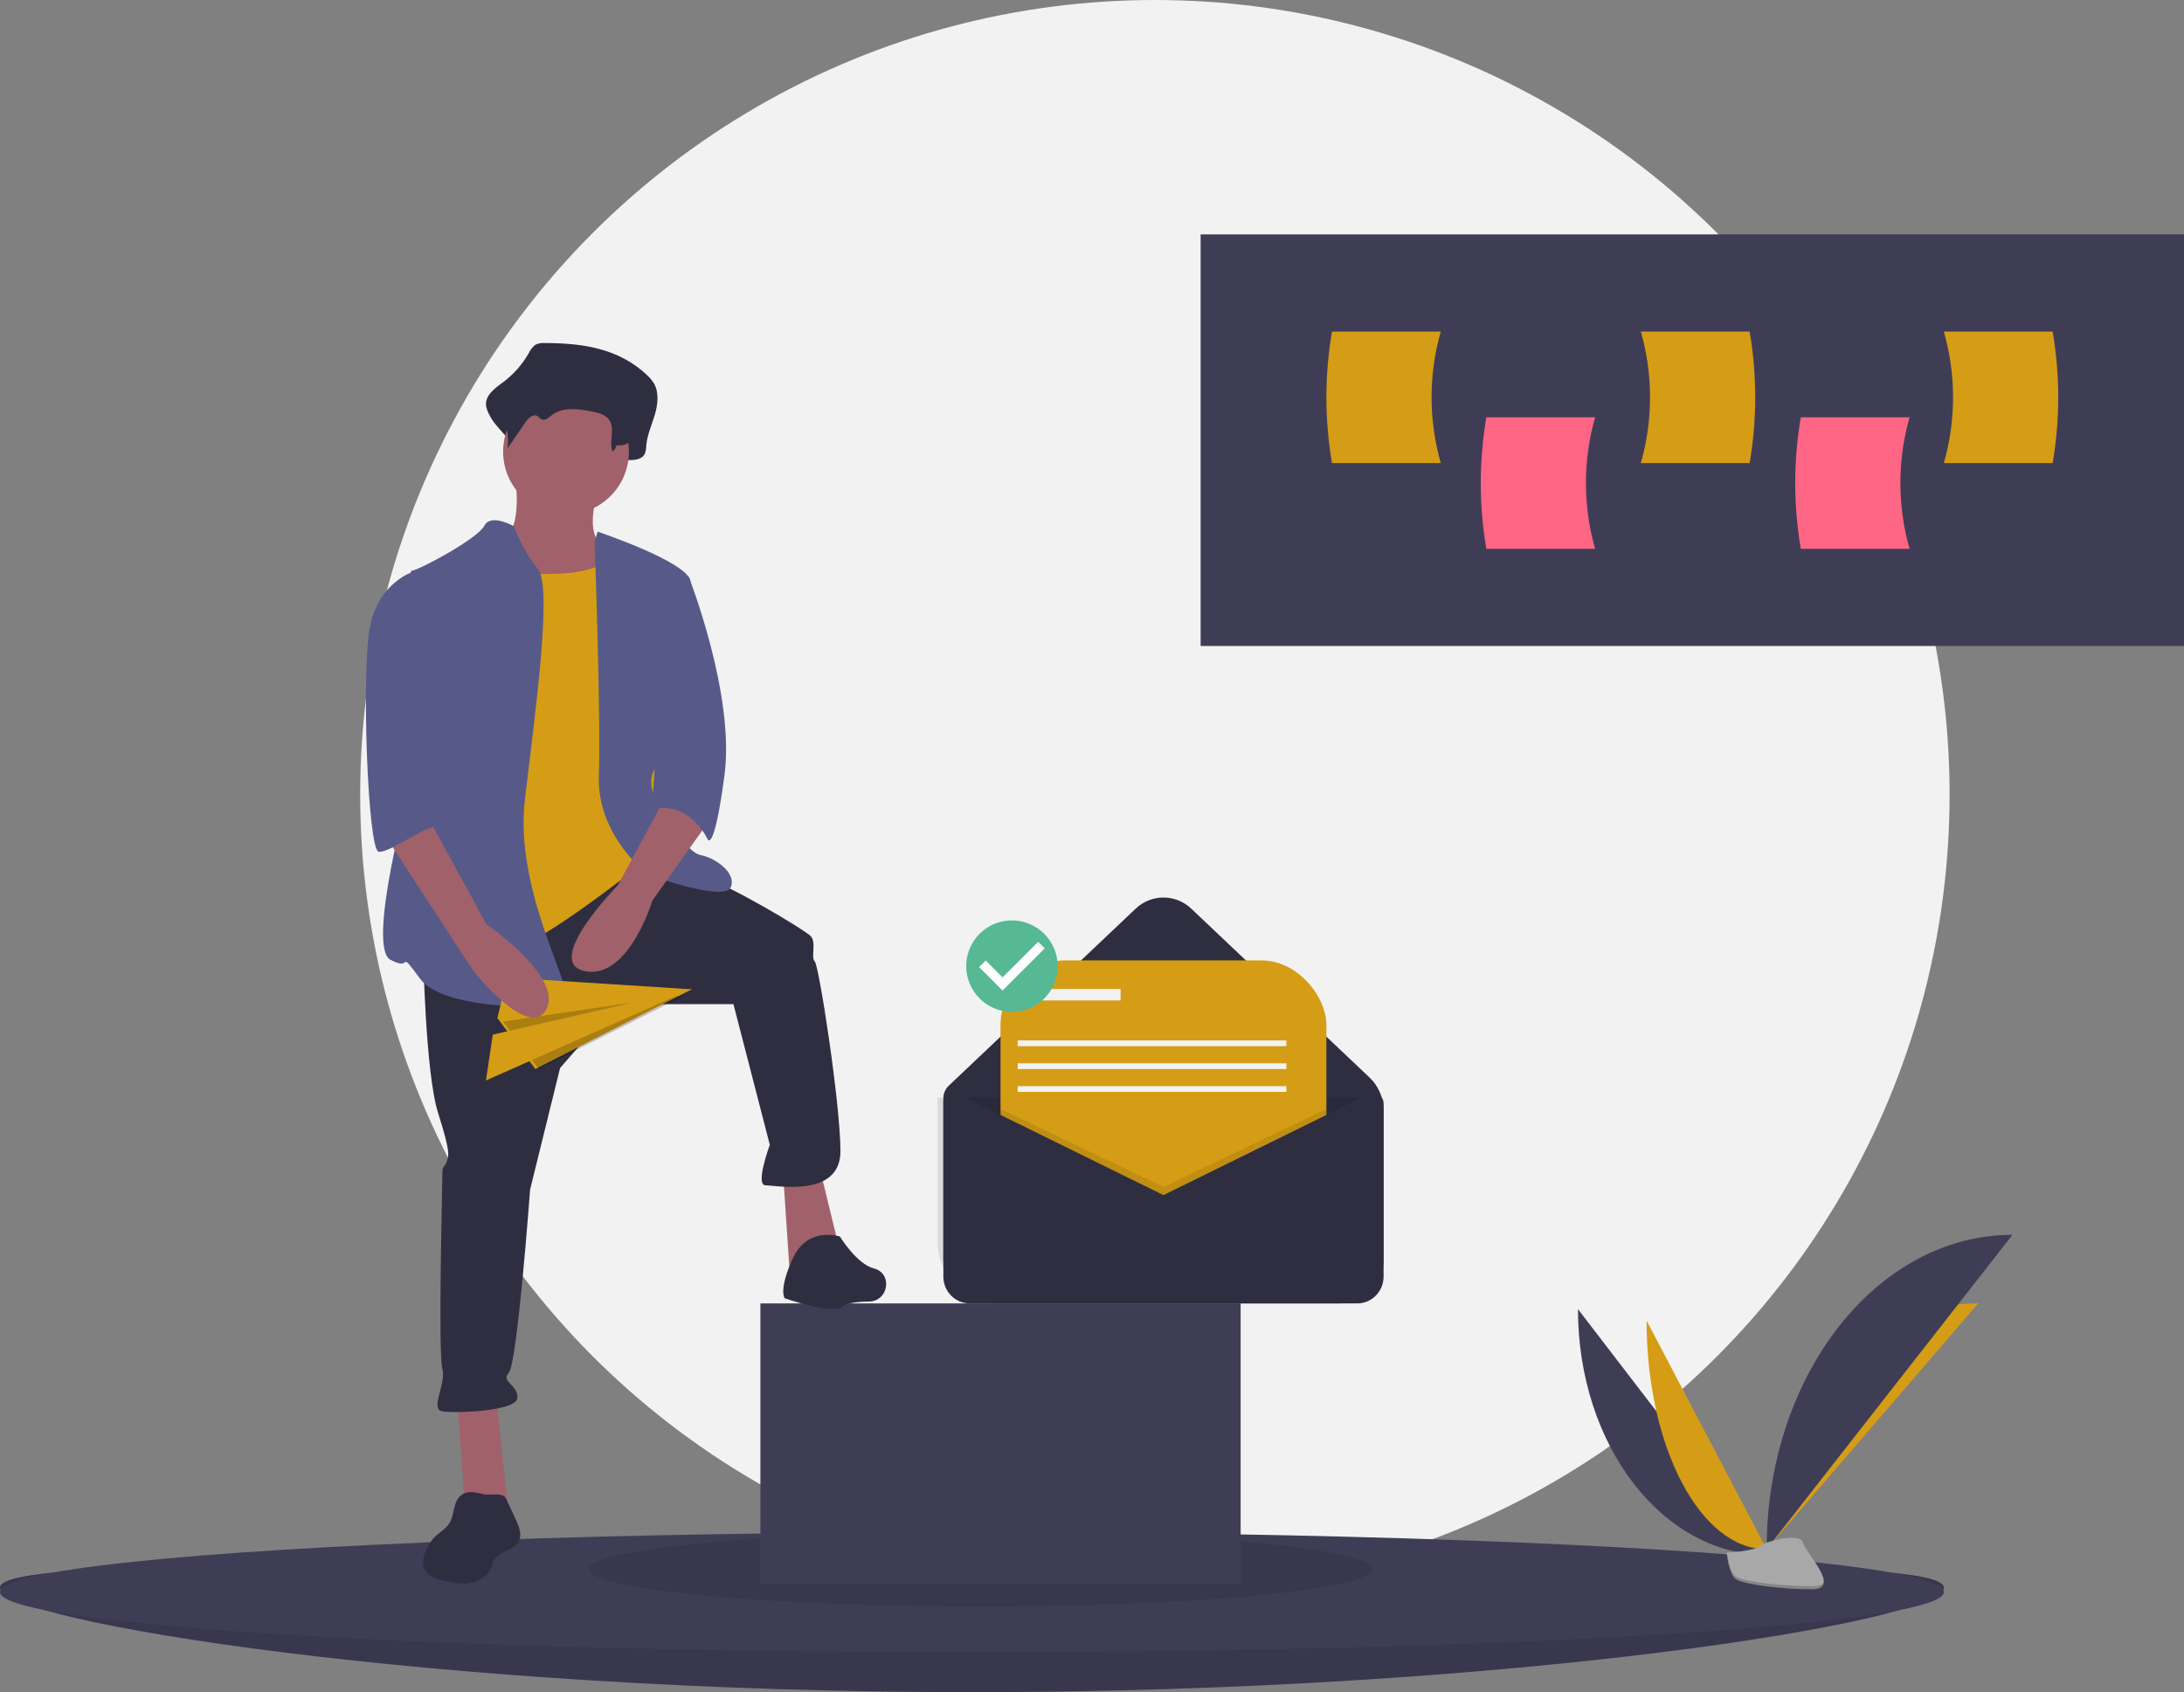 <svg xmlns="http://www.w3.org/2000/svg" width="382" height="296" viewBox="0 0 382 296">
    <rect x="0" y="0" width="382" height="296" fill="#808080" stroke="none"/>
    <g fill="none" fill-rule="evenodd" transform="translate(-33 -20)">
        <circle cx="235" cy="159" r="139" fill="#F2F2F2" fill-rule="nonzero"/>
        <path fill="#3F3D56" fill-rule="nonzero" d="M373 297.73c0 5.886-76.112 18.27-170 18.27S33 303.616 33 297.73c0-5.886 76.112-3.045 170-3.045s170-2.84 170 3.045z"/>
        <path fill="#000" fill-rule="nonzero" d="M373 297.73c0 5.886-76.112 18.27-170 18.27S33 303.616 33 297.73c0-5.886 76.112-3.045 170-3.045s170-2.84 170 3.045z" opacity=".1"/>
        <ellipse cx="203" cy="298.5" fill="#3F3D56" fill-rule="nonzero" rx="170" ry="10.5"/>
        <ellipse cx="204.5" cy="294.5" fill="#000" fill-rule="nonzero" opacity=".1" rx="68.5" ry="6.5"/>
        <path fill="#3F3D56" fill-rule="nonzero" d="M309 249c0 23.768 14.76 43 33 43"/>
        <path fill="#D59D15" fill-rule="nonzero" d="M342 291c0-23.768 16.549-43 37-43M321 251c0 22.11 9.393 40 21 40"/>
        <path fill="#3F3D56" fill-rule="nonzero" d="M342 291c0-30.4 19.232-55 43-55"/>
        <path fill="#A8A8A8" fill-rule="nonzero" d="M335 291.574s4.569-.147 5.946-1.17c1.376-1.021 7.027-2.242 7.369-.602.341 1.639 6.866 8.153 1.708 8.196-5.158.044-11.985-.837-13.36-1.71-1.374-.873-1.663-4.714-1.663-4.714z"/>
        <path fill="#000" fill-rule="nonzero" d="M350.116 297.466c-5.159.04-11.986-.781-13.36-1.595-1.047-.62-1.464-2.845-1.603-3.871l-.153.006s.29 3.583 1.664 4.397c1.374.814 8.201 1.636 13.36 1.596 1.489-.012 2.003-.527 1.975-1.29-.207.46-.775.749-1.883.757z" opacity=".2"/>
        <path fill="#3F3D56" fill-rule="nonzero" d="M166 248H250V297H166z"/>
        <path fill="#2F2E41" fill-rule="nonzero" d="M267.367 248h-61.734c-4.216 0-7.633-3.415-7.633-7.628V212.11c0-.83.341-1.622.944-2.193l32.712-30.987c2.716-2.572 6.972-2.572 9.688 0l31.19 29.545c1.574 1.491 2.466 3.564 2.466 5.732v26.166c0 4.213-3.417 7.628-7.633 7.628z"/>
        <path fill="#000" fill-rule="nonzero" d="M197 212h77v25.19c0 5.97-4.806 10.81-10.735 10.81h-55.53c-2.847 0-5.578-1.139-7.59-3.166-2.014-2.027-3.145-4.777-3.145-7.644V212z" opacity=".1"/>
        <rect width="57" height="57" x="208" y="188" fill="#D59D15" fill-rule="nonzero" rx="11.336"/>
        <path fill="#000" fill-rule="nonzero" d="M265 214L265 245 208 245 208 214 236.5 227.632z" opacity=".1"/>
        <path fill="#2F2E41" fill-rule="nonzero" d="M236.5 229.054l-36.382-17.904c-.457-.225-.996-.195-1.426.08-.43.275-.692.756-.692 1.273v30.804c0 1.245.486 2.438 1.35 3.318.864.88 2.037 1.375 3.26 1.375h67.78c2.546 0 4.61-2.101 4.61-4.693v-30.276c0-.632-.319-1.218-.844-1.554-.525-.335-1.183-.372-1.741-.098L236.5 229.054z"/>
        <path fill="#F2F2F2" fill-rule="nonzero" d="M213 193H229V195H213zM211 202H258V203H211zM211 206H258V207H211zM211 210H258V211H211z"/>
        <circle cx="209.5" cy="189.5" r="6.5" fill="#FFF" fill-rule="nonzero"/>
        <path fill="#57B894" fill-rule="nonzero" d="M210 181c-3.236 0-6.153 1.95-7.39 4.938-1.239 2.99-.555 6.43 1.733 8.719 2.288 2.288 5.73 2.972 8.719 1.734C216.05 195.153 218 192.236 218 189c-.013-4.413-3.587-7.987-8-8zm-1.642 12.265l-4.1-4.1 1.15-1.15 2.954 2.954 6.234-6.234 1.15 1.15-7.388 7.38z"/>
        <path fill="#3F3D56" fill-rule="nonzero" d="M243 61H415V133H243z"/>
        <path fill="#FF6584" fill-rule="nonzero" d="M312 116h-19.026c-1.299-7.61-1.299-15.39 0-23H312c-2.143 7.513-2.143 15.487 0 23zM367 116h-19.026c-1.299-7.61-1.299-15.39 0-23H367c-2.143 7.513-2.143 15.487 0 23z"/>
        <path fill="#D59D15" fill-rule="nonzero" d="M285 101h-19.026c-1.299-7.61-1.299-15.39 0-23H285c-2.143 7.513-2.143 15.487 0 23zM320 101h19.026c1.299-7.61 1.299-15.39 0-23H320c2.143 7.513 2.143 15.487 0 23zM373 101h19.026c1.299-7.61 1.299-15.39 0-23H373c2.143 7.513 2.143 15.487 0 23z"/>
        <path fill="#2F2E41" fill-rule="nonzero" d="M128.144 80.01c-.551-.046-1.102.077-1.582.35-.454.387-.82.867-1.07 1.407-1.156 2.024-2.723 3.786-4.6 5.175-1.367.998-3.105 2.241-2.87 4.08.123.607.348 1.19.666 1.722 1.26 2.535 4.702 4.494 4.363 7.387 1.253-2.089-.423-3.122.83-5.21.597-.995 1.634-2.118 2.534-1.493.302.209.5.584.814.767.75.438 1.547-.399 2.21-.992 2.288-2.045 5.54-1.51 8.387-.872 1.344.3 2.82.695 3.614 1.975 1.045 1.681-.992 3.498-1.507 5.399-.085.329-.003.678.22.936.222.257.557.389.897.353.854-.084 1.865-.152 1.916-.526 1.075.038 2.391-.083 2.852-1.197.14-.441.215-.9.22-1.363.17-1.872.967-3.58 1.496-5.36.528-1.782.758-3.87-.134-5.45-.318-.525-.712-1.002-1.168-1.414-5.061-4.878-11.715-5.682-18.088-5.675z"/>
        <path fill="#A0616A" fill-rule="nonzero" d="M123.25 104.744s1.139 9.15-3.04 9.883c-4.177.732 3.799 13.177 3.799 13.177L143 130l-4.558-14.641s-3.038-1.098-1.14-8.42c1.9-7.32-14.053-2.195-14.053-2.195zM113 265L114.44 285 122 285 119.84 265zM170 225.75L171.154 243 180 239.25 176.538 225z"/>
        <path fill="#2F2E41" fill-rule="nonzero" d="M107 185.947s.374 21.63 2.62 28.716c2.247 7.086 1.872 7.459 1.498 8.578-.374 1.118-.749.372-.749 2.237 0 1.865-.748 31.327 0 33.937.749 2.61-2.246 7.086 0 7.459 2.246.373 12.728 0 13.103-2.238.374-2.237-2.995-2.983-1.498-4.475 1.498-1.492 3.744-32.072 3.744-32.072l5.241-21.258 9.733-11.188h20.59l6.364 24.614s-2.62 7.086-.749 7.086c1.872 0 13.103 2.237 13.103-5.967 0-8.205-3.744-32.445-4.492-33.191-.749-.746.374-3.357-.749-4.476-1.123-1.118-14.226-8.95-19.092-10.442-4.867-1.492-11.694-3.267-11.694-3.267L107 185.947zM179.898 236.298s-5.574-1.862-8.174 3.723c-2.601 5.584-1.487 7.073-1.487 7.073s8.546 2.978 10.032 1.489c.647-.648 2.7-.873 4.813-.92 3.22-.073 4.076-4.636 1.036-5.698-.091-.032-.183-.06-.276-.083-2.972-.745-5.944-5.584-5.944-5.584z"/>
        <circle cx="132" cy="99" r="11" fill="#A0616A" fill-rule="nonzero"/>
        <path fill="#D59D15" fill-rule="nonzero" d="M117.404 119.242s18.43 3.737 22.945-2.242c4.513-5.98 6.394 16.816 6.394 16.816L149 157.73l-3.385 13.08s-17.68 14.2-23.321 15.32C116.65 187.254 108 188 108 188s2.633-41.48 2.633-42.227c0-.747 6.77-26.531 6.77-26.531z"/>
        <path fill="#575A89" fill-rule="nonzero" d="M122.906 112.065s-4.075-2.334-5.196-.091c-1.121 2.243-11.587 7.851-12.708 7.851-1.121 0 2.243 31.031.748 34.77-1.495 3.738-8.597 31.03-4.486 33.274 4.112 2.243 1.122-2.243 5.233 3.365 4.111 5.608 24.294 5.608 25.416 3.365 1.121-2.244-8.97-19.068-7.102-34.77 1.87-15.703 4.86-37.387 2.243-40.378-2.616-2.99-4.148-7.386-4.148-7.386zM137 114.799l.518-1.799s15.48 5.177 16.224 8.555c.744 3.377.372 27.022-2.232 28.898-2.605 1.877-6.325 4.879-3.72 9.383 2.604 4.503 5.58 9.382 7.812 9.758 2.232.375 6.325 3.002 5.209 5.63-1.116 2.626-14.51-2.253-14.51-2.253s-8.929-6.755-8.557-17.264C138.116 145.2 137 114.8 137 114.8z"/>
        <path fill="#A0616A" fill-rule="nonzero" d="M150.162 158l-9.118 16.881s-13.297 13.505-5.699 15.006c7.598 1.5 11.777-12.38 11.777-12.38l9.878-13.88-6.838-5.627z"/>
        <path fill="#2F2E41" fill-rule="nonzero" d="M128.453 83.007c-.454-.034-.909.055-1.318.256-.37.271-.674.621-.891 1.025-1.002 1.511-2.308 2.796-3.834 3.77-1.139.727-2.587 1.634-2.392 2.973.106.45.294.875.555 1.255 1.055 1.866 1.474 4.026 1.196 6.152l3.132-4.566c.497-.725 1.361-1.543 2.112-1.088.251.153.416.426.678.56.624.319 1.289-.291 1.842-.723 1.906-1.49 4.617-1.1 6.989-.636 1.12.22 2.35.507 3.011 1.439 1.1 1.549-.048 3.787.594 5.576.363-.255.608-.647.678-1.085.895.027 1.993-.061 2.376-.873.117-.318.18-.654.184-.993.141-1.364.806-2.608 1.246-3.906.44-1.298.632-2.82-.111-3.97-.272-.39-.6-.738-.974-1.031-4.217-3.554-9.762-4.14-15.073-4.135z"/>
        <path fill="#575A89" fill-rule="nonzero" d="M149.993 120l3.486.917s8.112 20.598 6.24 34.694c-1.87 14.096-2.992 11.128-2.992 11.128s-2.993-6.677-9.727-5.193L149.993 120z"/>
        <path fill="#2F2E41" fill-rule="nonzero" d="M113.144 282.103c-.902 1.238-.72 3.006-1.52 4.314-.692 1.133-1.998 1.727-2.864 2.731-.276.334-.523.692-.736 1.07-.804 1.358-1.457 3.1-.666 4.465.637 1.1 1.975 1.529 3.203 1.821 1.551.37 3.163.666 4.732.384 1.57-.283 3.103-1.253 3.662-2.76.11-.378.241-.75.392-1.115.85-1.69 3.518-1.708 4.389-3.388.609-1.175.049-2.596-.51-3.797l-1.71-3.666c-.568-1.216-2.868-.516-4.067-.808-1.563-.38-3.18-.799-4.305.75z"/>
        <path fill="#D59D15" fill-rule="nonzero" d="M120 198.09L126.635 207 152.507 193.816 154 193.059 121.674 191z"/>
        <path fill="#000" fill-rule="nonzero" d="M121 198.691L127.246 207 153 194z" opacity=".2"/>
        <path fill="#D59D15" fill-rule="nonzero" d="M118 209L119.194 200.98 154 193z"/>
        <path fill="#A0616A" fill-rule="nonzero" d="M100 165.609l15.785 24.225s9.772 12.3 12.779 6.709c3.007-5.59-10.524-14.908-10.524-14.908L107.893 163 100 165.609z"/>
        <path fill="#575A89" fill-rule="nonzero" d="M108.307 120.742l-3.03-.742s-6.06 1.855-7.575 9.648c-1.515 7.793-.379 38.964 1.515 39.335 1.894.371 9.353-5.428 10.547-4.198 1.194 1.23-2.593-5.08-1.457-8.419 1.136-3.34 0-35.624 0-35.624z"/>
    </g>
</svg>
